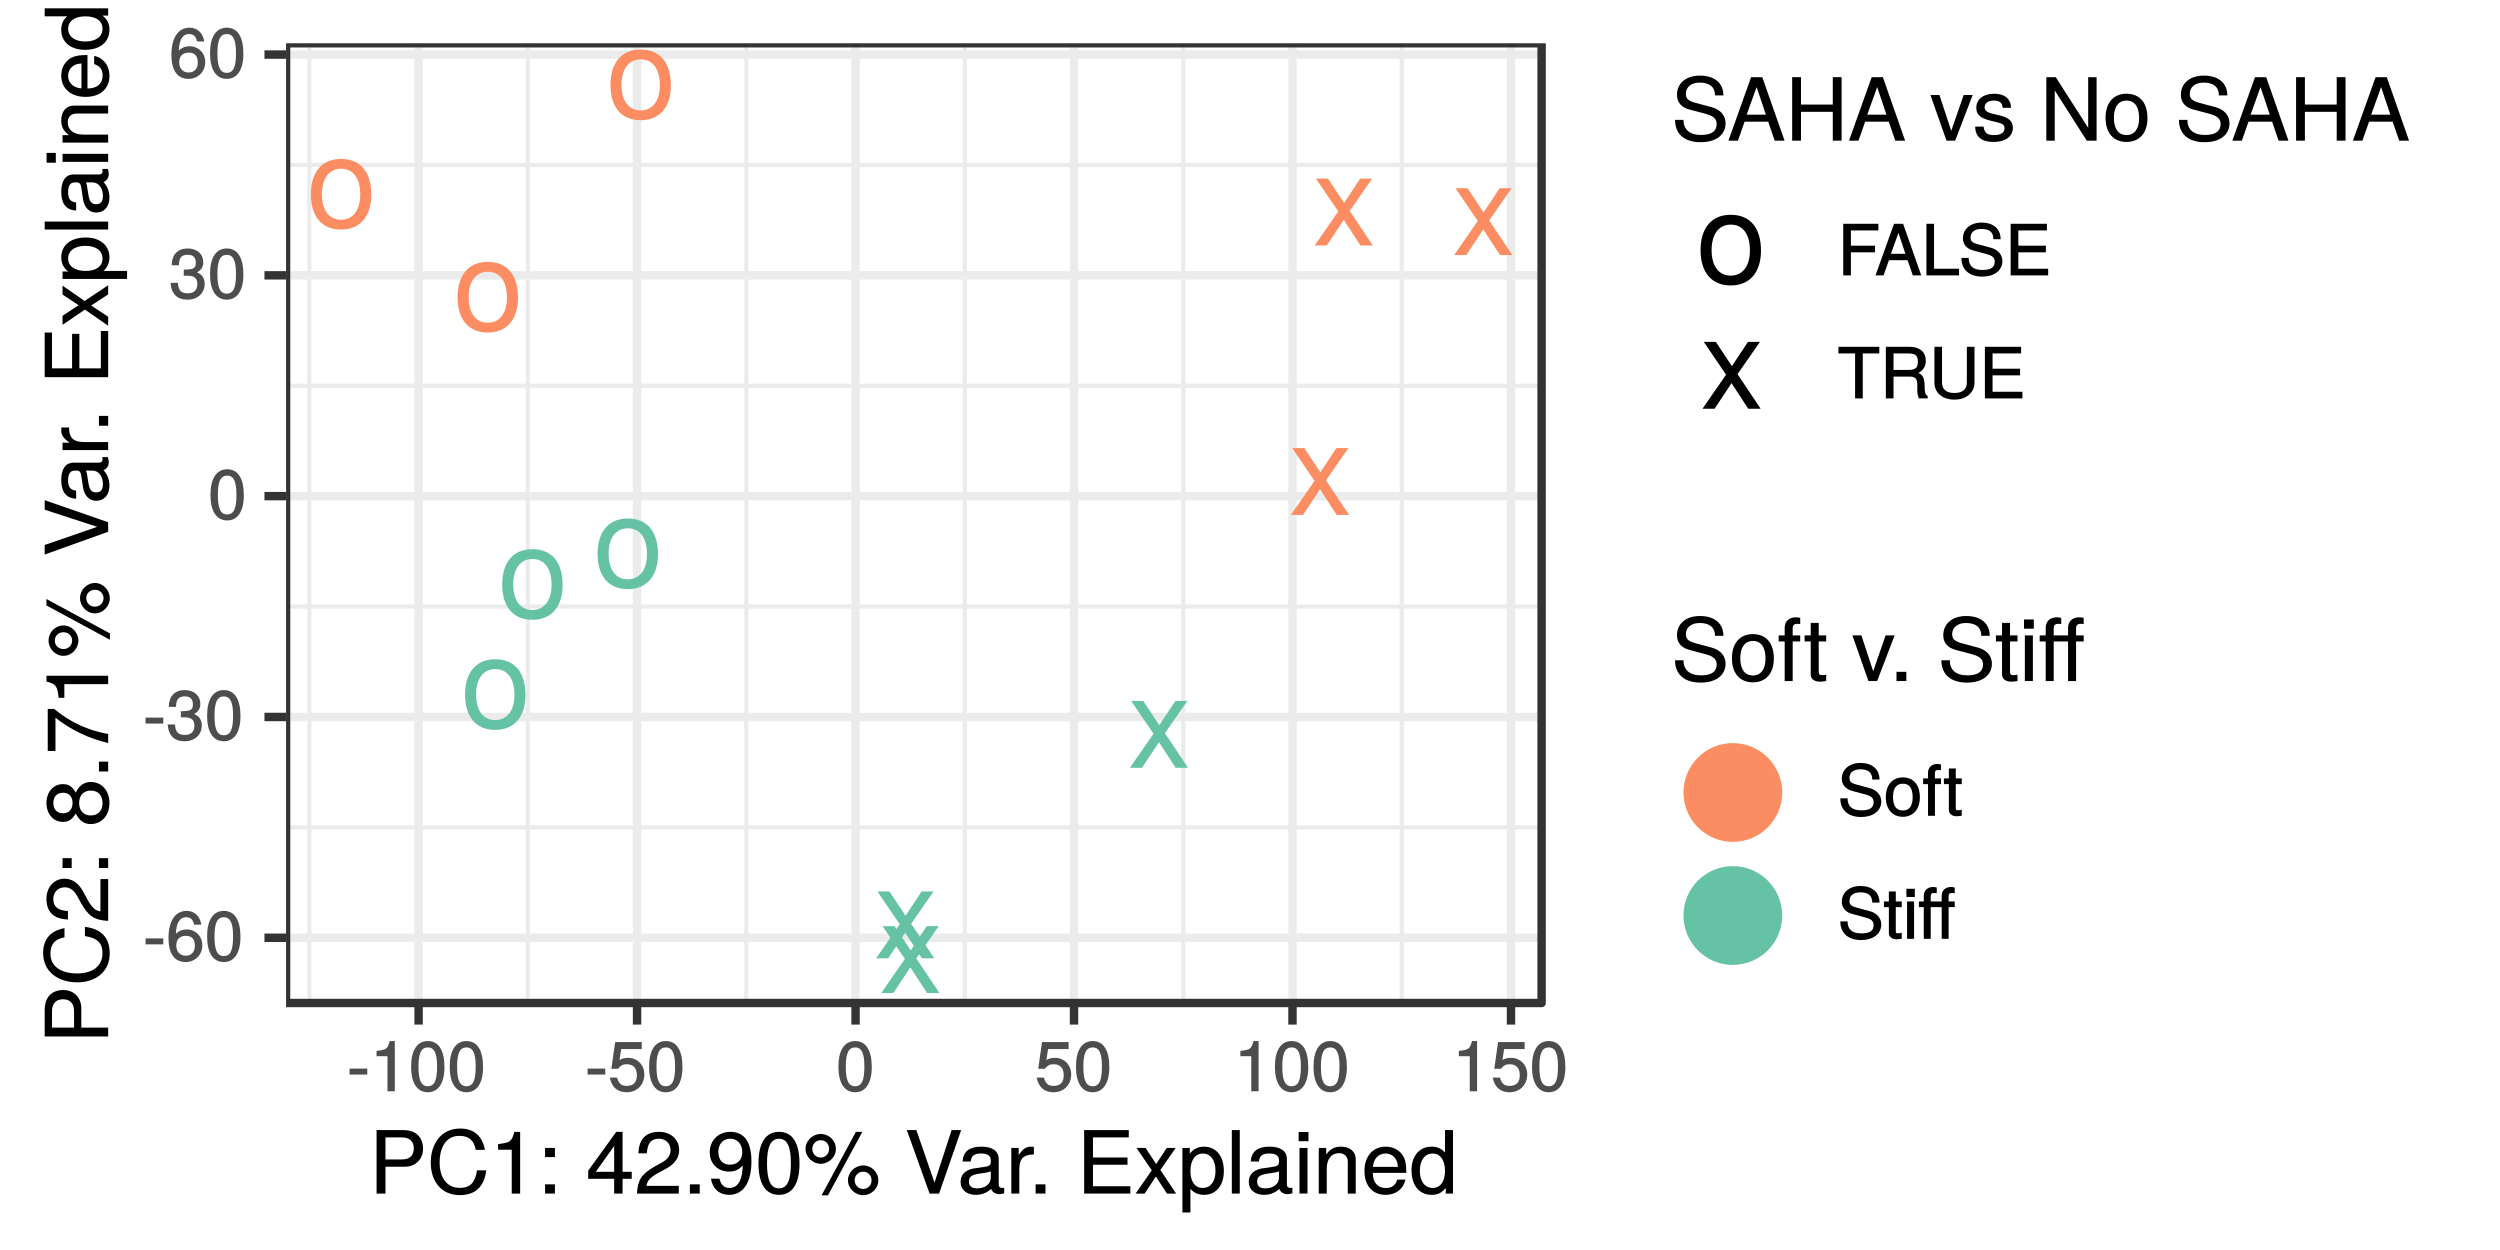 <?xml version="1.0" encoding="UTF-8"?>
<svg xmlns="http://www.w3.org/2000/svg" xmlns:xlink="http://www.w3.org/1999/xlink" width="576pt" height="288pt" viewBox="0 0 576 288" version="1.1">
<defs>
<g>
<symbol overflow="visible" id="glyph0-0">
<path style="stroke:none;" d=""/>
</symbol>
<symbol overflow="visible" id="glyph0-1">
<path style="stroke:none;" d="M 14.984 -7.578 C 14.984 -12.906 12.438 -15.844 8 -15.844 C 3.672 -15.844 1.062 -12.875 1.062 -7.703 C 1.062 -2.531 3.641 0.438 8.031 0.438 C 12.344 0.438 14.984 -2.531 14.984 -7.578 Z M 12.438 -7.609 C 12.438 -4 10.734 -1.828 8.031 -1.828 C 5.297 -1.828 3.609 -3.969 3.609 -7.703 C 3.609 -11.406 5.297 -13.578 8.031 -13.578 C 10.781 -13.578 12.438 -11.438 12.438 -7.609 Z M 12.438 -7.609 "/>
</symbol>
<symbol overflow="visible" id="glyph0-2">
<path style="stroke:none;" d="M 13.906 0 L 8.578 -7.969 L 13.75 -15.406 L 10.984 -15.406 L 7.281 -9.812 L 3.578 -15.406 L 0.797 -15.406 L 5.938 -7.844 L 0.5 0 L 3.297 0 L 7.203 -5.906 L 11.047 0 Z M 13.906 0 "/>
</symbol>
<symbol overflow="visible" id="glyph1-0">
<path style="stroke:none;" d=""/>
</symbol>
<symbol overflow="visible" id="glyph1-1">
<path style="stroke:none;" d="M 4.672 -3.953 L 4.672 -5.219 L 0.594 -5.219 L 0.594 -3.844 L 4.672 -3.844 Z M 4.672 -3.953 "/>
</symbol>
<symbol overflow="visible" id="glyph1-2">
<path style="stroke:none;" d="M 8.344 -3.625 C 8.344 -5.75 6.766 -7.281 4.734 -7.281 C 3.609 -7.281 2.625 -6.812 2.016 -5.984 L 2.25 -5.906 C 2.266 -8.672 3.047 -10.094 4.656 -10.094 C 5.641 -10.094 6.188 -9.578 6.438 -8.391 L 8.109 -8.391 C 7.828 -10.359 6.484 -11.562 4.75 -11.562 C 2.109 -11.562 0.547 -9.234 0.547 -5.281 C 0.547 -1.75 1.906 0.234 4.5 0.234 C 6.656 0.234 8.344 -1.406 8.344 -3.625 Z M 6.625 -3.516 C 6.625 -2.094 5.812 -1.234 4.516 -1.234 C 3.203 -1.234 2.344 -2.141 2.344 -3.594 C 2.344 -5.016 3.172 -5.812 4.562 -5.812 C 5.922 -5.812 6.625 -5.047 6.625 -3.516 Z M 6.625 -3.516 "/>
</symbol>
<symbol overflow="visible" id="glyph1-3">
<path style="stroke:none;" d="M 8.234 -5.562 C 8.234 -9.5 6.859 -11.562 4.406 -11.562 C 1.953 -11.562 0.547 -9.469 0.547 -5.656 C 0.547 -1.844 1.969 0.234 4.406 0.234 C 6.797 0.234 8.234 -1.844 8.234 -5.562 Z M 6.531 -5.703 C 6.531 -2.484 5.938 -1.156 4.375 -1.156 C 2.875 -1.156 2.25 -2.547 2.25 -5.641 C 2.25 -8.75 2.875 -10.094 4.406 -10.094 C 5.922 -10.094 6.531 -8.734 6.531 -5.703 Z M 6.531 -5.703 "/>
</symbol>
<symbol overflow="visible" id="glyph1-4">
<path style="stroke:none;" d="M 8.219 -3.406 C 8.219 -4.781 7.531 -5.703 6.172 -6.156 L 6.172 -5.938 C 7.234 -6.359 7.891 -7.203 7.891 -8.344 C 7.891 -10.281 6.469 -11.562 4.297 -11.562 C 2.016 -11.562 0.656 -10.203 0.609 -7.688 L 2.281 -7.688 C 2.312 -9.469 2.875 -10.109 4.312 -10.109 C 5.562 -10.109 6.172 -9.484 6.172 -8.281 C 6.172 -7.078 5.797 -6.688 3.391 -6.688 L 3.391 -5.281 L 4.297 -5.281 C 5.859 -5.281 6.516 -4.656 6.516 -3.391 C 6.516 -1.969 5.781 -1.234 4.297 -1.234 C 2.766 -1.234 2.141 -1.891 2.047 -3.641 L 0.359 -3.641 C 0.547 -1.016 1.938 0.234 4.25 0.234 C 6.594 0.234 8.219 -1.266 8.219 -3.406 Z M 8.219 -3.406 "/>
</symbol>
<symbol overflow="visible" id="glyph1-5">
<path style="stroke:none;" d="M 5.688 -0.109 L 5.688 -11.562 L 4.516 -11.562 C 3.984 -9.719 3.812 -9.578 1.484 -9.297 L 1.484 -8.078 L 4 -8.078 L 4 0 L 5.688 0 Z M 5.688 -0.109 "/>
</symbol>
<symbol overflow="visible" id="glyph1-6">
<path style="stroke:none;" d="M 8.344 -3.875 C 8.344 -6.109 6.719 -7.703 4.547 -7.703 C 3.75 -7.703 2.984 -7.453 2.625 -7.188 L 3.016 -9.719 L 7.75 -9.719 L 7.75 -11.328 L 1.625 -11.328 L 0.75 -5.172 L 2.266 -5.172 C 2.953 -5.984 3.406 -6.219 4.281 -6.219 C 5.812 -6.219 6.625 -5.359 6.625 -3.688 C 6.625 -2.047 5.828 -1.234 4.281 -1.234 C 3.062 -1.234 2.438 -1.75 2.062 -3.141 L 0.391 -3.141 C 0.875 -0.766 2.297 0.234 4.312 0.234 C 6.609 0.234 8.344 -1.469 8.344 -3.875 Z M 8.344 -3.875 "/>
</symbol>
<symbol overflow="visible" id="glyph1-7">
<path style="stroke:none;" d="M 9.391 -10.469 L 9.391 -11.891 L 1.297 -11.891 L 1.297 0 L 3.062 0 L 3.062 -5.312 L 8.625 -5.312 L 8.625 -6.844 L 3.062 -6.844 L 3.062 -10.359 L 9.391 -10.359 Z M 9.391 -10.469 "/>
</symbol>
<symbol overflow="visible" id="glyph1-8">
<path style="stroke:none;" d="M 10.578 -0.109 L 6.438 -11.891 L 4.344 -11.891 L 0.078 0 L 1.938 0 L 3.172 -3.5 L 7.469 -3.5 L 8.672 0 L 10.625 0 Z M 7.172 -4.969 L 3.625 -4.969 L 5.5 -10.172 L 5.234 -10.172 L 6.969 -4.969 Z M 7.172 -4.969 "/>
</symbol>
<symbol overflow="visible" id="glyph1-9">
<path style="stroke:none;" d="M 8.656 -0.109 L 8.656 -1.531 L 2.891 -1.531 L 2.891 -11.891 L 1.141 -11.891 L 1.141 0 L 8.656 0 Z M 8.656 -0.109 "/>
</symbol>
<symbol overflow="visible" id="glyph1-10">
<path style="stroke:none;" d="M 10.062 -3.312 C 10.062 -4.75 9.047 -5.922 7.453 -6.359 L 4.531 -7.141 C 3.125 -7.5 2.734 -7.859 2.734 -8.75 C 2.734 -9.938 3.641 -10.703 5.219 -10.703 C 7.078 -10.703 7.984 -9.969 7.984 -8.344 L 9.656 -8.344 C 9.656 -10.734 7.953 -12.172 5.266 -12.172 C 2.703 -12.172 0.969 -10.656 0.969 -8.547 C 0.969 -7.125 1.875 -6.109 3.406 -5.719 L 6.297 -4.938 C 7.781 -4.562 8.297 -4.078 8.297 -3.172 C 8.297 -1.891 7.484 -1.25 5.469 -1.25 C 3.266 -1.25 2.297 -2.234 2.297 -4.016 L 0.625 -4.016 C 0.625 -1.156 2.625 0.281 5.375 0.281 C 8.344 0.281 10.062 -1.234 10.062 -3.312 Z M 10.062 -3.312 "/>
</symbol>
<symbol overflow="visible" id="glyph1-11">
<path style="stroke:none;" d="M 9.938 -0.109 L 9.938 -1.531 L 3.062 -1.531 L 3.062 -5.312 L 9.406 -5.312 L 9.406 -6.844 L 3.062 -6.844 L 3.062 -10.359 L 9.641 -10.359 L 9.641 -11.891 L 1.297 -11.891 L 1.297 0 L 9.938 0 Z M 9.938 -0.109 "/>
</symbol>
<symbol overflow="visible" id="glyph1-12">
<path style="stroke:none;" d="M 9.609 -10.469 L 9.609 -11.891 L 0.188 -11.891 L 0.188 -10.359 L 4.031 -10.359 L 4.031 0 L 5.797 0 L 5.797 -10.359 L 9.609 -10.359 Z M 9.609 -10.469 "/>
</symbol>
<symbol overflow="visible" id="glyph1-13">
<path style="stroke:none;" d="M 10.984 -0.109 L 10.984 -0.531 C 10.406 -0.938 10.297 -1.281 10.281 -2.828 C 10.25 -4.75 9.844 -5.438 8.828 -5.875 C 9.891 -6.406 10.547 -7.328 10.547 -8.656 C 10.547 -10.672 9.156 -11.891 6.859 -11.891 L 1.344 -11.891 L 1.344 0 L 3.109 0 L 3.109 -5.031 L 6.812 -5.031 C 8.125 -5.031 8.609 -4.5 8.594 -3.062 L 8.578 -2.016 C 8.562 -1.297 8.703 -0.594 8.953 0 L 10.984 0 Z M 8.719 -8.453 C 8.719 -7.078 8.156 -6.562 6.578 -6.562 L 3.109 -6.562 L 3.109 -10.359 L 6.578 -10.359 C 8.234 -10.359 8.719 -9.766 8.719 -8.453 Z M 8.719 -8.453 "/>
</symbol>
<symbol overflow="visible" id="glyph1-14">
<path style="stroke:none;" d="M 10.453 -3.656 L 10.453 -11.891 L 8.688 -11.891 L 8.688 -3.656 C 8.688 -2.094 7.703 -1.25 5.828 -1.25 C 4.078 -1.25 2.969 -1.969 2.969 -3.656 L 2.969 -11.891 L 1.219 -11.891 L 1.219 -3.656 C 1.219 -1.297 3.062 0.281 5.828 0.281 C 8.562 0.281 10.453 -1.328 10.453 -3.656 Z M 10.453 -3.656 "/>
</symbol>
<symbol overflow="visible" id="glyph1-15">
<path style="stroke:none;" d="M 8.281 -4.234 C 8.281 -7.141 6.766 -8.844 4.359 -8.844 C 2 -8.844 0.438 -7.125 0.438 -4.297 C 0.438 -1.484 1.984 0.234 4.375 0.234 C 6.719 0.234 8.281 -1.484 8.281 -4.234 Z M 6.625 -4.25 C 6.625 -2.281 5.844 -1.219 4.375 -1.219 C 2.875 -1.219 2.094 -2.266 2.094 -4.297 C 2.094 -6.312 2.875 -7.391 4.375 -7.391 C 5.875 -7.391 6.625 -6.344 6.625 -4.25 Z M 6.625 -4.25 "/>
</symbol>
<symbol overflow="visible" id="glyph1-16">
<path style="stroke:none;" d="M 4.25 -7.406 L 4.25 -8.609 L 2.859 -8.609 L 2.859 -9.812 C 2.859 -10.375 3.062 -10.547 3.656 -10.547 C 3.781 -10.547 3.828 -10.547 4.25 -10.516 L 4.25 -11.828 C 3.828 -11.922 3.641 -11.938 3.375 -11.938 C 2.141 -11.938 1.266 -11.125 1.266 -9.922 L 1.266 -8.609 L 0.141 -8.609 L 0.141 -7.297 L 1.266 -7.297 L 1.266 0 L 2.859 0 L 2.859 -7.297 L 4.25 -7.297 Z M 4.25 -7.406 "/>
</symbol>
<symbol overflow="visible" id="glyph1-17">
<path style="stroke:none;" d="M 4.188 -0.109 L 4.188 -1.391 C 3.891 -1.297 3.688 -1.281 3.422 -1.281 C 2.844 -1.281 2.812 -1.328 2.812 -1.922 L 2.812 -7.297 L 4.188 -7.297 L 4.188 -8.609 L 2.812 -8.609 L 2.812 -10.906 L 1.219 -10.906 L 1.219 -8.609 L 0.078 -8.609 L 0.078 -7.297 L 1.219 -7.297 L 1.219 -1.328 C 1.219 -0.484 1.938 0.109 2.969 0.109 C 3.297 0.109 3.609 0.078 4.188 -0.016 Z M 4.188 -0.109 "/>
</symbol>
<symbol overflow="visible" id="glyph1-18">
<path style="stroke:none;" d="M 2.578 -0.109 L 2.578 -8.609 L 0.969 -8.609 L 0.969 0 L 2.578 0 Z M 2.75 -9.766 L 2.75 -11.531 L 0.812 -11.531 L 0.812 -9.641 L 2.75 -9.641 Z M 2.75 -9.766 "/>
</symbol>
<symbol overflow="visible" id="glyph1-19">
<path style="stroke:none;" d="M 8.391 -7.406 L 8.391 -8.609 L 6.984 -8.609 L 6.984 -9.812 C 6.984 -10.375 7.188 -10.547 7.797 -10.547 C 7.906 -10.547 7.953 -10.547 8.391 -10.516 L 8.391 -11.828 C 7.953 -11.922 7.781 -11.938 7.5 -11.938 C 6.266 -11.938 5.391 -11.125 5.391 -9.922 L 5.391 -8.609 L 2.859 -8.609 L 2.859 -9.812 C 2.859 -10.375 3.062 -10.547 3.656 -10.547 C 3.781 -10.547 3.828 -10.547 4.25 -10.516 L 4.25 -11.828 C 3.828 -11.922 3.641 -11.938 3.375 -11.938 C 2.141 -11.938 1.266 -11.125 1.266 -9.922 L 1.266 -8.609 L 0.141 -8.609 L 0.141 -7.297 L 1.266 -7.297 L 1.266 0 L 2.859 0 L 2.859 -7.297 L 5.391 -7.297 L 5.391 0 L 6.984 0 L 6.984 -7.297 L 8.391 -7.297 Z M 8.391 -7.406 "/>
</symbol>
<symbol overflow="visible" id="glyph2-0">
<path style="stroke:none;" d=""/>
</symbol>
<symbol overflow="visible" id="glyph2-1">
<path style="stroke:none;" d="M 12.422 -10.312 C 12.422 -13.062 10.719 -14.625 7.844 -14.625 L 1.719 -14.625 L 1.719 0 L 3.766 0 L 3.766 -6.188 L 8.266 -6.188 C 10.656 -6.188 12.422 -7.906 12.422 -10.312 Z M 10.297 -10.406 C 10.297 -8.797 9.344 -7.859 7.562 -7.859 L 3.766 -7.859 L 3.766 -12.938 L 7.562 -12.938 C 9.344 -12.938 10.297 -12 10.297 -10.406 Z M 10.297 -10.406 "/>
</symbol>
<symbol overflow="visible" id="glyph2-2">
<path style="stroke:none;" d="M 13.547 -5.359 L 11.516 -5.359 C 11.078 -2.578 10.016 -1.312 7.562 -1.312 C 4.656 -1.312 2.906 -3.516 2.906 -7.156 C 2.906 -10.906 4.578 -13.297 7.406 -13.297 C 9.688 -13.297 10.781 -12.297 11.234 -10.062 L 13.344 -10.062 C 12.734 -13.281 10.812 -14.984 7.625 -14.984 C 3.203 -14.984 0.859 -11.406 0.859 -7.141 C 0.859 -2.875 3.266 0.359 7.547 0.359 C 11.094 0.359 13.188 -1.547 13.641 -5.359 Z M 13.547 -5.359 "/>
</symbol>
<symbol overflow="visible" id="glyph2-3">
<path style="stroke:none;" d="M 7.016 -0.016 L 7.016 -14.219 L 5.688 -14.219 C 5.062 -12.016 4.766 -11.734 1.938 -11.406 L 1.938 -10.094 L 5.078 -10.094 L 5.078 0 L 7.016 0 Z M 7.016 -0.016 "/>
</symbol>
<symbol overflow="visible" id="glyph2-4">
<path style="stroke:none;" d="M 3.906 -0.016 L 3.906 -2.125 L 1.641 -2.125 L 1.641 0 L 3.906 0 Z M 3.906 -8.422 L 3.906 -10.516 L 1.641 -10.516 L 1.641 -8.406 L 3.906 -8.406 Z M 3.906 -8.422 "/>
</symbol>
<symbol overflow="visible" id="glyph2-5">
<path style="stroke:none;" d=""/>
</symbol>
<symbol overflow="visible" id="glyph2-6">
<path style="stroke:none;" d="M 10.484 -3.422 L 10.484 -5.016 L 8.375 -5.016 L 8.375 -14.219 L 6.922 -14.219 L 0.453 -5.266 L 0.453 -3.406 L 6.438 -3.406 L 6.438 0 L 8.375 0 L 8.375 -3.406 L 10.484 -3.406 Z M 6.547 -5.016 L 2.203 -5.016 L 6.594 -11.188 L 6.438 -11.203 L 6.438 -5.016 Z M 6.547 -5.016 "/>
</symbol>
<symbol overflow="visible" id="glyph2-7">
<path style="stroke:none;" d="M 10.297 -10.047 C 10.297 -12.438 8.359 -14.219 5.688 -14.219 C 2.781 -14.219 1 -12.719 0.906 -9.266 L 2.844 -9.266 C 2.984 -11.656 3.875 -12.641 5.625 -12.641 C 7.219 -12.641 8.312 -11.516 8.312 -10 C 8.312 -8.875 7.688 -7.938 6.422 -7.219 L 4.578 -6.188 C 1.625 -4.5 0.734 -3.141 0.578 0 L 10.203 0 L 10.203 -1.781 L 2.766 -1.781 C 2.922 -2.922 3.547 -3.641 5.281 -4.656 L 7.281 -5.734 C 9.266 -6.797 10.297 -8.297 10.297 -10.047 Z M 10.297 -10.047 "/>
</symbol>
<symbol overflow="visible" id="glyph2-8">
<path style="stroke:none;" d="M 3.906 -0.016 L 3.906 -2.125 L 1.641 -2.125 L 1.641 0 L 3.906 0 Z M 3.906 -0.016 "/>
</symbol>
<symbol overflow="visible" id="glyph2-9">
<path style="stroke:none;" d="M 10.266 -7.438 C 10.266 -11.875 8.641 -14.219 5.406 -14.219 C 2.703 -14.219 0.656 -12.281 0.656 -9.5 C 0.656 -6.859 2.562 -5.062 5.125 -5.062 C 6.453 -5.062 7.5 -5.547 8.422 -6.641 L 8.266 -6.656 C 8.234 -3.203 7.219 -1.297 5.203 -1.297 C 3.953 -1.297 3.188 -2.062 2.906 -3.438 L 0.938 -3.438 C 1.297 -1.094 2.922 0.297 5.078 0.297 C 8.406 0.297 10.266 -2.547 10.266 -7.438 Z M 8.156 -9.547 C 8.156 -7.797 7.047 -6.656 5.312 -6.656 C 3.625 -6.656 2.641 -7.734 2.641 -9.641 C 2.641 -11.438 3.766 -12.641 5.375 -12.641 C 7.016 -12.641 8.156 -11.375 8.156 -9.547 Z M 8.156 -9.547 "/>
</symbol>
<symbol overflow="visible" id="glyph2-10">
<path style="stroke:none;" d="M 10.219 -6.844 C 10.219 -11.766 8.578 -14.219 5.5 -14.219 C 2.438 -14.219 0.766 -11.719 0.766 -6.953 C 0.766 -2.188 2.453 0.297 5.5 0.297 C 8.5 0.297 10.219 -2.188 10.219 -6.844 Z M 8.234 -7 C 8.234 -2.984 7.422 -1.203 5.453 -1.203 C 3.594 -1.203 2.734 -3.062 2.734 -6.938 C 2.734 -10.812 3.594 -12.625 5.5 -12.625 C 7.406 -12.625 8.234 -10.797 8.234 -7 Z M 8.234 -7 "/>
</symbol>
<symbol overflow="visible" id="glyph2-11">
<path style="stroke:none;" d="M 7.484 -10.266 C 7.484 -12.203 5.906 -13.734 3.984 -13.734 C 2.125 -13.734 0.484 -12.188 0.484 -10.297 C 0.484 -8.422 2.125 -6.859 4 -6.859 C 5.859 -6.859 7.484 -8.422 7.484 -10.266 Z M 5.922 -10.281 C 5.922 -9.188 5.094 -8.297 4 -8.297 C 2.875 -8.297 2.047 -9.203 2.047 -10.297 C 2.047 -11.422 2.875 -12.297 3.984 -12.297 C 5.125 -12.297 5.922 -11.422 5.922 -10.281 Z M 13.5 -14.219 L 12.094 -14.219 L 4.188 0.406 L 5.656 0.406 L 13.578 -14.219 Z M 17.266 -3.016 C 17.266 -4.938 15.688 -6.484 13.766 -6.484 C 11.906 -6.484 10.266 -4.922 10.266 -3.062 C 10.266 -1.188 11.906 0.375 13.781 0.375 C 15.625 0.375 17.266 -1.188 17.266 -3.016 Z M 15.703 -3.016 C 15.703 -1.938 14.875 -1.062 13.781 -1.062 C 12.656 -1.062 11.812 -1.938 11.812 -3.062 C 11.812 -4.156 12.656 -5.047 13.766 -5.047 C 14.906 -5.047 15.703 -4.156 15.703 -3.016 Z M 15.703 -3.016 "/>
</symbol>
<symbol overflow="visible" id="glyph2-12">
<path style="stroke:none;" d="M 12.906 -14.625 L 10.812 -14.625 L 6.781 -2.266 L 6.953 -2.266 L 2.688 -14.625 L 0.484 -14.625 L 5.734 0 L 7.922 0 L 13 -14.625 Z M 12.906 -14.625 "/>
</symbol>
<symbol overflow="visible" id="glyph2-13">
<path style="stroke:none;" d="M 10.781 -0.062 L 10.781 -1.359 C 10.516 -1.297 10.438 -1.297 10.344 -1.297 C 9.766 -1.297 9.516 -1.578 9.516 -2.094 L 9.516 -7.938 C 9.516 -9.797 8.078 -10.812 5.5 -10.812 C 2.953 -10.812 1.297 -9.812 1.203 -7.375 L 3.062 -7.375 C 3.203 -8.688 3.875 -9.234 5.438 -9.234 C 6.938 -9.234 7.688 -8.703 7.688 -7.703 L 7.688 -7.266 C 7.688 -6.562 7.359 -6.281 6.047 -6.125 C 3.688 -5.812 3.312 -5.734 2.688 -5.484 C 1.453 -4.984 0.734 -4.016 0.734 -2.734 C 0.734 -0.844 2.156 0.297 4.281 0.297 C 5.625 0.297 6.984 -0.266 7.766 -1.094 C 7.922 -0.453 8.734 0.141 9.562 0.141 C 9.906 0.141 10.156 0.094 10.781 -0.062 Z M 7.688 -3.641 C 7.688 -2.141 6.266 -1.203 4.641 -1.203 C 3.344 -1.203 2.656 -1.641 2.656 -2.781 C 2.656 -3.875 3.312 -4.344 5.094 -4.594 C 6.859 -4.844 7.219 -4.922 7.688 -5.125 Z M 7.688 -3.641 "/>
</symbol>
<symbol overflow="visible" id="glyph2-14">
<path style="stroke:none;" d="M 6.5 -9.047 L 6.5 -10.766 C 6.141 -10.797 6 -10.812 5.781 -10.812 C 4.703 -10.812 3.797 -10.188 2.844 -8.625 L 3 -8.594 L 3 -10.516 L 1.297 -10.516 L 1.297 0 L 3.141 0 L 3.141 -5.453 C 3.141 -7.812 3.844 -8.984 6.5 -9.016 Z M 6.5 -9.047 "/>
</symbol>
<symbol overflow="visible" id="glyph2-15">
<path style="stroke:none;" d="M 12.344 -0.016 L 12.344 -1.688 L 3.734 -1.688 L 3.734 -6.641 L 11.688 -6.641 L 11.688 -8.312 L 3.734 -8.312 L 3.734 -12.938 L 11.984 -12.938 L 11.984 -14.625 L 1.703 -14.625 L 1.703 0 L 12.344 0 Z M 12.344 -0.016 "/>
</symbol>
<symbol overflow="visible" id="glyph2-16">
<path style="stroke:none;" d="M 9.516 -0.047 L 5.922 -5.438 L 9.453 -10.516 L 7.406 -10.516 L 4.953 -6.812 L 2.5 -10.516 L 0.422 -10.516 L 3.938 -5.359 L 0.219 0 L 2.297 0 L 4.875 -3.922 L 7.438 0 L 9.547 0 Z M 9.516 -0.047 "/>
</symbol>
<symbol overflow="visible" id="glyph2-17">
<path style="stroke:none;" d="M 10.547 -5.156 C 10.547 -8.688 8.734 -10.812 5.953 -10.812 C 4.547 -10.812 3.312 -10.188 2.547 -8.938 L 2.703 -8.922 L 2.703 -10.516 L 1 -10.516 L 1 4.359 L 2.844 4.359 L 2.844 -1.281 L 2.688 -1.266 C 3.562 -0.188 4.625 0.297 5.984 0.297 C 8.688 0.297 10.547 -1.812 10.547 -5.156 Z M 8.625 -5.203 C 8.625 -2.812 7.5 -1.297 5.688 -1.297 C 3.922 -1.297 2.844 -2.719 2.844 -5.188 C 2.844 -7.641 3.922 -9.219 5.688 -9.219 C 7.516 -9.219 8.625 -7.703 8.625 -5.203 Z M 8.625 -5.203 "/>
</symbol>
<symbol overflow="visible" id="glyph2-18">
<path style="stroke:none;" d="M 3.094 -0.016 L 3.094 -14.625 L 1.266 -14.625 L 1.266 0 L 3.094 0 Z M 3.094 -0.016 "/>
</symbol>
<symbol overflow="visible" id="glyph2-19">
<path style="stroke:none;" d="M 3.141 -0.016 L 3.141 -10.516 L 1.297 -10.516 L 1.297 0 L 3.141 0 Z M 3.359 -12.078 L 3.359 -14.188 L 1.094 -14.188 L 1.094 -12.062 L 3.359 -12.062 Z M 3.359 -12.078 "/>
</symbol>
<symbol overflow="visible" id="glyph2-20">
<path style="stroke:none;" d="M 9.812 -0.016 L 9.812 -7.938 C 9.812 -9.688 8.438 -10.812 6.422 -10.812 C 4.859 -10.812 3.781 -10.219 2.859 -8.766 L 3.016 -8.734 L 3.016 -10.516 L 1.297 -10.516 L 1.297 0 L 3.141 0 L 3.141 -5.797 C 3.141 -7.938 4.219 -9.312 5.922 -9.312 C 7.234 -9.312 7.984 -8.547 7.984 -7.281 L 7.984 0 L 9.812 0 Z M 9.812 -0.016 "/>
</symbol>
<symbol overflow="visible" id="glyph2-21">
<path style="stroke:none;" d="M 10.344 -4.781 C 10.344 -6.297 10.219 -7.266 9.922 -8.047 C 9.234 -9.766 7.562 -10.812 5.594 -10.812 C 2.688 -10.812 0.703 -8.641 0.703 -5.203 C 0.703 -1.766 2.625 0.297 5.562 0.297 C 7.953 0.297 9.703 -1.078 10.141 -3.219 L 8.266 -3.219 C 7.797 -1.812 6.953 -1.281 5.625 -1.281 C 3.875 -1.281 2.656 -2.375 2.625 -4.766 L 10.344 -4.766 Z M 8.547 -6.234 C 8.547 -6.234 8.406 -6.203 8.375 -6.156 L 2.656 -6.156 C 2.797 -8 3.906 -9.234 5.578 -9.234 C 7.219 -9.234 8.375 -7.906 8.375 -6.266 Z M 8.547 -6.234 "/>
</symbol>
<symbol overflow="visible" id="glyph2-22">
<path style="stroke:none;" d="M 9.984 -0.016 L 9.984 -14.625 L 8.141 -14.625 L 8.141 -9.188 L 8.297 -9.203 C 7.594 -10.266 6.422 -10.812 5.016 -10.812 C 2.297 -10.812 0.422 -8.703 0.422 -5.359 C 0.422 -1.812 2.266 0.297 5.078 0.297 C 6.516 0.297 7.578 -0.234 8.484 -1.547 L 8.312 -1.562 L 8.312 0 L 9.984 0 Z M 8.141 -5.219 C 8.141 -2.797 7.078 -1.297 5.312 -1.297 C 3.484 -1.297 2.344 -2.812 2.344 -5.266 C 2.344 -7.703 3.484 -9.219 5.297 -9.219 C 7.094 -9.219 8.141 -7.641 8.141 -5.219 Z M 8.141 -5.219 "/>
</symbol>
<symbol overflow="visible" id="glyph2-23">
<path style="stroke:none;" d="M 12.5 -4.016 C 12.5 -5.812 11.297 -7.156 9.312 -7.703 L 5.656 -8.688 C 3.906 -9.141 3.344 -9.703 3.344 -10.812 C 3.344 -12.297 4.562 -13.375 6.516 -13.375 C 8.844 -13.375 10.062 -12.344 10.062 -10.422 L 12 -10.422 C 12 -13.297 9.938 -14.984 6.578 -14.984 C 3.375 -14.984 1.297 -13.203 1.297 -10.562 C 1.297 -8.781 2.344 -7.641 4.266 -7.141 L 7.875 -6.188 C 9.719 -5.703 10.453 -4.984 10.453 -3.844 C 10.453 -2.234 9.359 -1.312 6.844 -1.312 C 4.078 -1.312 2.797 -2.688 2.797 -4.781 L 0.859 -4.781 C 0.859 -1.312 3.281 0.359 6.719 0.359 C 10.422 0.359 12.5 -1.422 12.5 -4.016 Z M 12.5 -4.016 "/>
</symbol>
<symbol overflow="visible" id="glyph2-24">
<path style="stroke:none;" d="M 13.141 -0.016 L 8.016 -14.625 L 5.438 -14.625 L 0.219 0 L 2.406 0 L 3.938 -4.375 L 9.375 -4.375 L 10.875 0 L 13.156 0 Z M 8.953 -5.984 L 4.422 -5.984 L 6.797 -12.594 L 6.625 -12.594 L 8.844 -5.984 Z M 8.953 -5.984 "/>
</symbol>
<symbol overflow="visible" id="glyph2-25">
<path style="stroke:none;" d="M 12.953 -0.016 L 12.953 -14.625 L 10.922 -14.625 L 10.922 -8.312 L 3.594 -8.312 L 3.594 -14.625 L 1.562 -14.625 L 1.562 0 L 3.594 0 L 3.594 -6.641 L 10.922 -6.641 L 10.922 0 L 12.953 0 Z M 12.953 -0.016 "/>
</symbol>
<symbol overflow="visible" id="glyph2-26">
<path style="stroke:none;" d="M 9.719 -10.516 L 7.734 -10.516 L 4.781 -2 L 4.953 -2 L 2.156 -10.516 L 0.078 -10.516 L 3.781 0 L 5.781 0 L 9.812 -10.516 Z M 9.719 -10.516 "/>
</symbol>
<symbol overflow="visible" id="glyph2-27">
<path style="stroke:none;" d="M 9.266 -2.953 C 9.266 -4.516 8.297 -5.312 6.219 -5.812 L 4.625 -6.203 C 3.266 -6.516 2.766 -6.938 2.766 -7.688 C 2.766 -8.641 3.547 -9.234 4.906 -9.234 C 6.234 -9.234 6.859 -8.688 6.906 -7.562 L 8.844 -7.562 C 8.812 -9.641 7.375 -10.812 4.953 -10.812 C 2.516 -10.812 0.844 -9.547 0.844 -7.594 C 0.844 -5.953 1.781 -5.156 4.266 -4.562 L 5.812 -4.188 C 6.984 -3.906 7.344 -3.578 7.344 -2.812 C 7.344 -1.844 6.453 -1.281 5 -1.281 C 3.5 -1.281 2.734 -1.625 2.516 -3.234 L 0.578 -3.234 C 0.656 -0.797 2.125 0.297 4.859 0.297 C 7.5 0.297 9.266 -0.938 9.266 -2.953 Z M 9.266 -2.953 "/>
</symbol>
<symbol overflow="visible" id="glyph2-28">
<path style="stroke:none;" d="M 13 -0.016 L 13 -14.625 L 11.062 -14.625 L 11.062 -2.688 L 11.219 -2.703 L 3.594 -14.625 L 1.422 -14.625 L 1.422 0 L 3.359 0 L 3.359 -11.844 L 3.203 -11.812 L 10.734 0 L 13 0 Z M 13 -0.016 "/>
</symbol>
<symbol overflow="visible" id="glyph2-29">
<path style="stroke:none;" d="M 10.281 -5.188 C 10.281 -8.797 8.453 -10.812 5.438 -10.812 C 2.5 -10.812 0.625 -8.781 0.625 -5.266 C 0.625 -1.734 2.484 0.297 5.453 0.297 C 8.406 0.297 10.281 -1.734 10.281 -5.188 Z M 8.359 -5.203 C 8.359 -2.734 7.297 -1.281 5.453 -1.281 C 3.594 -1.281 2.547 -2.719 2.547 -5.266 C 2.547 -7.781 3.594 -9.234 5.453 -9.234 C 7.344 -9.234 8.359 -7.797 8.359 -5.203 Z M 8.359 -5.203 "/>
</symbol>
<symbol overflow="visible" id="glyph2-30">
<path style="stroke:none;" d="M 5.234 -9.141 L 5.234 -10.516 L 3.5 -10.516 L 3.5 -12.141 C 3.5 -12.844 3.812 -13.188 4.578 -13.188 C 4.719 -13.188 4.781 -13.188 5.234 -13.141 L 5.234 -14.562 C 4.781 -14.656 4.562 -14.688 4.219 -14.688 C 2.688 -14.688 1.656 -13.781 1.656 -12.281 L 1.656 -10.516 L 0.266 -10.516 L 0.266 -9.125 L 1.656 -9.125 L 1.656 0 L 3.5 0 L 3.5 -9.125 L 5.234 -9.125 Z M 5.234 -9.141 "/>
</symbol>
<symbol overflow="visible" id="glyph2-31">
<path style="stroke:none;" d="M 5.156 -0.016 L 5.156 -1.484 C 4.859 -1.375 4.594 -1.359 4.281 -1.359 C 3.562 -1.359 3.438 -1.547 3.438 -2.281 L 3.438 -9.125 L 5.156 -9.125 L 5.156 -10.516 L 3.438 -10.516 L 3.438 -13.406 L 1.594 -13.406 L 1.594 -10.516 L 0.188 -10.516 L 0.188 -9.125 L 1.594 -9.125 L 1.594 -1.547 C 1.594 -0.484 2.422 0.141 3.719 0.141 C 4.125 0.141 4.516 0.094 5.156 0 Z M 5.156 -0.016 "/>
</symbol>
<symbol overflow="visible" id="glyph2-32">
<path style="stroke:none;" d="M 10.406 -9.141 L 10.406 -10.516 L 8.656 -10.516 L 8.656 -12.141 C 8.656 -12.844 8.984 -13.188 9.734 -13.188 C 9.875 -13.188 9.938 -13.188 10.406 -13.141 L 10.406 -14.562 C 9.938 -14.656 9.719 -14.688 9.375 -14.688 C 7.844 -14.688 6.812 -13.781 6.812 -12.281 L 6.812 -10.516 L 3.5 -10.516 L 3.5 -12.141 C 3.5 -12.844 3.812 -13.188 4.578 -13.188 C 4.719 -13.188 4.781 -13.188 5.234 -13.141 L 5.234 -14.562 C 4.781 -14.656 4.562 -14.688 4.219 -14.688 C 2.688 -14.688 1.656 -13.781 1.656 -12.281 L 1.656 -10.516 L 0.266 -10.516 L 0.266 -9.125 L 1.656 -9.125 L 1.656 0 L 3.5 0 L 3.5 -9.125 L 6.812 -9.125 L 6.812 0 L 8.656 0 L 8.656 -9.125 L 10.406 -9.125 Z M 10.406 -9.141 "/>
</symbol>
<symbol overflow="visible" id="glyph3-0">
<path style="stroke:none;" d=""/>
</symbol>
<symbol overflow="visible" id="glyph3-1">
<path style="stroke:none;" d="M -10.312 -12.422 C -13.062 -12.422 -14.625 -10.719 -14.625 -7.844 L -14.625 -1.719 L 0 -1.719 L 0 -3.766 L -6.188 -3.766 L -6.188 -8.266 C -6.188 -10.656 -7.906 -12.422 -10.312 -12.422 Z M -10.406 -10.297 C -8.797 -10.297 -7.859 -9.344 -7.859 -7.562 L -7.859 -3.766 L -12.938 -3.766 L -12.938 -7.562 C -12.938 -9.344 -12 -10.297 -10.406 -10.297 Z M -10.406 -10.297 "/>
</symbol>
<symbol overflow="visible" id="glyph3-2">
<path style="stroke:none;" d="M -5.359 -13.547 L -5.359 -11.516 C -2.578 -11.078 -1.312 -10.016 -1.312 -7.562 C -1.312 -4.656 -3.516 -2.906 -7.156 -2.906 C -10.906 -2.906 -13.297 -4.578 -13.297 -7.406 C -13.297 -9.688 -12.297 -10.781 -10.062 -11.234 L -10.062 -13.344 C -13.281 -12.734 -14.984 -10.812 -14.984 -7.625 C -14.984 -3.203 -11.406 -0.859 -7.141 -0.859 C -2.875 -0.859 0.359 -3.266 0.359 -7.547 C 0.359 -11.094 -1.547 -13.188 -5.359 -13.641 Z M -5.359 -13.547 "/>
</symbol>
<symbol overflow="visible" id="glyph3-3">
<path style="stroke:none;" d="M -10.047 -10.297 C -12.438 -10.297 -14.219 -8.359 -14.219 -5.688 C -14.219 -2.781 -12.719 -1 -9.266 -0.906 L -9.266 -2.844 C -11.656 -2.984 -12.641 -3.875 -12.641 -5.625 C -12.641 -7.219 -11.516 -8.312 -10 -8.312 C -8.875 -8.312 -7.938 -7.688 -7.219 -6.422 L -6.188 -4.578 C -4.5 -1.625 -3.141 -0.734 0 -0.578 L 0 -10.203 L -1.781 -10.203 L -1.781 -2.766 C -2.922 -2.922 -3.641 -3.547 -4.656 -5.281 L -5.734 -7.281 C -6.797 -9.266 -8.297 -10.297 -10.047 -10.297 Z M -10.047 -10.297 "/>
</symbol>
<symbol overflow="visible" id="glyph3-4">
<path style="stroke:none;" d="M -0.016 -3.906 L -2.125 -3.906 L -2.125 -1.641 L 0 -1.641 L 0 -3.906 Z M -8.422 -3.906 L -10.516 -3.906 L -10.516 -1.641 L -8.406 -1.641 L -8.406 -3.906 Z M -8.422 -3.906 "/>
</symbol>
<symbol overflow="visible" id="glyph3-5">
<path style="stroke:none;" d=""/>
</symbol>
<symbol overflow="visible" id="glyph3-6">
<path style="stroke:none;" d="M -4.016 -10.344 C -5.594 -10.344 -6.719 -9.453 -7.453 -7.906 C -8.344 -9.344 -9.078 -9.844 -10.422 -9.844 C -12.641 -9.844 -14.219 -8.016 -14.219 -5.5 C -14.219 -3 -12.641 -1.141 -10.422 -1.141 C -9.094 -1.141 -8.359 -1.641 -7.453 -3.062 C -6.719 -1.547 -5.594 -0.641 -4.047 -0.641 C -1.438 -0.641 0.297 -2.703 0.297 -5.5 C 0.297 -8.297 -1.438 -10.344 -4.016 -10.344 Z M -10.375 -7.859 C -9.062 -7.859 -8.203 -6.984 -8.203 -5.5 C -8.203 -4.016 -9.062 -3.125 -10.406 -3.125 C -11.766 -3.125 -12.625 -4.016 -12.625 -5.5 C -12.625 -7 -11.766 -7.859 -10.375 -7.859 Z M -4 -8.359 C -2.312 -8.359 -1.297 -7.266 -1.297 -5.453 C -1.297 -3.734 -2.344 -2.625 -4 -2.625 C -5.656 -2.625 -6.688 -3.734 -6.688 -5.5 C -6.688 -7.266 -5.656 -8.359 -4 -8.359 Z M -4 -8.359 "/>
</symbol>
<symbol overflow="visible" id="glyph3-7">
<path style="stroke:none;" d="M -0.016 -3.906 L -2.125 -3.906 L -2.125 -1.641 L 0 -1.641 L 0 -3.906 Z M -0.016 -3.906 "/>
</symbol>
<symbol overflow="visible" id="glyph3-8">
<path style="stroke:none;" d="M -12.422 -10.484 L -13.922 -10.484 L -13.922 -0.812 L -12.141 -0.812 L -12.141 -8.453 C -8.625 -5.688 -4.453 -3.656 0 -2.641 L 0 -4.719 C -4.594 -5.5 -8.859 -7.484 -12.438 -10.484 Z M -12.422 -10.484 "/>
</symbol>
<symbol overflow="visible" id="glyph3-9">
<path style="stroke:none;" d="M -0.016 -7.016 L -14.219 -7.016 L -14.219 -5.688 C -12.016 -5.062 -11.734 -4.766 -11.406 -1.938 L -10.094 -1.938 L -10.094 -5.078 L 0 -5.078 L 0 -7.016 Z M -0.016 -7.016 "/>
</symbol>
<symbol overflow="visible" id="glyph3-10">
<path style="stroke:none;" d="M -10.266 -7.484 C -12.203 -7.484 -13.734 -5.906 -13.734 -3.984 C -13.734 -2.125 -12.188 -0.484 -10.297 -0.484 C -8.422 -0.484 -6.859 -2.125 -6.859 -4 C -6.859 -5.859 -8.422 -7.484 -10.266 -7.484 Z M -10.281 -5.922 C -9.188 -5.922 -8.297 -5.094 -8.297 -4 C -8.297 -2.875 -9.203 -2.047 -10.297 -2.047 C -11.422 -2.047 -12.297 -2.875 -12.297 -3.984 C -12.297 -5.125 -11.422 -5.922 -10.281 -5.922 Z M -14.219 -13.5 L -14.219 -12.094 L 0.406 -4.188 L 0.406 -5.656 L -14.219 -13.578 Z M -3.016 -17.266 C -4.938 -17.266 -6.484 -15.688 -6.484 -13.766 C -6.484 -11.906 -4.922 -10.266 -3.062 -10.266 C -1.188 -10.266 0.375 -11.906 0.375 -13.781 C 0.375 -15.625 -1.188 -17.266 -3.016 -17.266 Z M -3.016 -15.703 C -1.938 -15.703 -1.062 -14.875 -1.062 -13.781 C -1.062 -12.656 -1.938 -11.812 -3.062 -11.812 C -4.156 -11.812 -5.047 -12.656 -5.047 -13.766 C -5.047 -14.906 -4.156 -15.703 -3.016 -15.703 Z M -3.016 -15.703 "/>
</symbol>
<symbol overflow="visible" id="glyph3-11">
<path style="stroke:none;" d="M -14.625 -12.906 L -14.625 -10.812 L -2.266 -6.781 L -2.266 -6.953 L -14.625 -2.688 L -14.625 -0.484 L 0 -5.734 L 0 -7.922 L -14.625 -13 Z M -14.625 -12.906 "/>
</symbol>
<symbol overflow="visible" id="glyph3-12">
<path style="stroke:none;" d="M -0.062 -10.781 L -1.359 -10.781 C -1.297 -10.516 -1.297 -10.438 -1.297 -10.344 C -1.297 -9.766 -1.578 -9.516 -2.094 -9.516 L -7.938 -9.516 C -9.797 -9.516 -10.812 -8.078 -10.812 -5.5 C -10.812 -2.953 -9.812 -1.297 -7.375 -1.203 L -7.375 -3.062 C -8.688 -3.203 -9.234 -3.875 -9.234 -5.438 C -9.234 -6.938 -8.703 -7.688 -7.703 -7.688 L -7.266 -7.688 C -6.562 -7.688 -6.281 -7.359 -6.125 -6.047 C -5.812 -3.688 -5.734 -3.312 -5.484 -2.688 C -4.984 -1.453 -4.016 -0.734 -2.734 -0.734 C -0.844 -0.734 0.297 -2.156 0.297 -4.281 C 0.297 -5.625 -0.266 -6.984 -1.094 -7.766 C -0.453 -7.922 0.141 -8.734 0.141 -9.562 C 0.141 -9.906 0.094 -10.156 -0.062 -10.781 Z M -3.641 -7.688 C -2.141 -7.688 -1.203 -6.266 -1.203 -4.641 C -1.203 -3.344 -1.641 -2.656 -2.781 -2.656 C -3.875 -2.656 -4.344 -3.312 -4.594 -5.094 C -4.844 -6.859 -4.922 -7.219 -5.125 -7.688 Z M -3.641 -7.688 "/>
</symbol>
<symbol overflow="visible" id="glyph3-13">
<path style="stroke:none;" d="M -9.047 -6.5 L -10.766 -6.5 C -10.797 -6.141 -10.812 -6 -10.812 -5.781 C -10.812 -4.703 -10.188 -3.797 -8.625 -2.844 L -8.594 -3 L -10.516 -3 L -10.516 -1.297 L 0 -1.297 L 0 -3.141 L -5.453 -3.141 C -7.812 -3.141 -8.984 -3.844 -9.016 -6.5 Z M -9.047 -6.5 "/>
</symbol>
<symbol overflow="visible" id="glyph3-14">
<path style="stroke:none;" d="M -0.016 -12.344 L -1.688 -12.344 L -1.688 -3.734 L -6.641 -3.734 L -6.641 -11.688 L -8.312 -11.688 L -8.312 -3.734 L -12.938 -3.734 L -12.938 -11.984 L -14.625 -11.984 L -14.625 -1.703 L 0 -1.703 L 0 -12.344 Z M -0.016 -12.344 "/>
</symbol>
<symbol overflow="visible" id="glyph3-15">
<path style="stroke:none;" d="M -0.047 -9.516 L -5.438 -5.922 L -10.516 -9.453 L -10.516 -7.406 L -6.812 -4.953 L -10.516 -2.5 L -10.516 -0.422 L -5.359 -3.938 L 0 -0.219 L 0 -2.297 L -3.922 -4.875 L 0 -7.438 L 0 -9.547 Z M -0.047 -9.516 "/>
</symbol>
<symbol overflow="visible" id="glyph3-16">
<path style="stroke:none;" d="M -5.156 -10.547 C -8.688 -10.547 -10.812 -8.734 -10.812 -5.953 C -10.812 -4.547 -10.188 -3.312 -8.938 -2.547 L -8.922 -2.703 L -10.516 -2.703 L -10.516 -1 L 4.359 -1 L 4.359 -2.844 L -1.281 -2.844 L -1.266 -2.688 C -0.188 -3.562 0.297 -4.625 0.297 -5.984 C 0.297 -8.688 -1.812 -10.547 -5.156 -10.547 Z M -5.203 -8.625 C -2.812 -8.625 -1.297 -7.5 -1.297 -5.688 C -1.297 -3.922 -2.719 -2.844 -5.188 -2.844 C -7.641 -2.844 -9.219 -3.922 -9.219 -5.688 C -9.219 -7.516 -7.703 -8.625 -5.203 -8.625 Z M -5.203 -8.625 "/>
</symbol>
<symbol overflow="visible" id="glyph3-17">
<path style="stroke:none;" d="M -0.016 -3.094 L -14.625 -3.094 L -14.625 -1.266 L 0 -1.266 L 0 -3.094 Z M -0.016 -3.094 "/>
</symbol>
<symbol overflow="visible" id="glyph3-18">
<path style="stroke:none;" d="M -0.016 -3.141 L -10.516 -3.141 L -10.516 -1.297 L 0 -1.297 L 0 -3.141 Z M -12.078 -3.359 L -14.188 -3.359 L -14.188 -1.094 L -12.062 -1.094 L -12.062 -3.359 Z M -12.078 -3.359 "/>
</symbol>
<symbol overflow="visible" id="glyph3-19">
<path style="stroke:none;" d="M -0.016 -9.812 L -7.938 -9.812 C -9.688 -9.812 -10.812 -8.438 -10.812 -6.422 C -10.812 -4.859 -10.219 -3.781 -8.766 -2.859 L -8.734 -3.016 L -10.516 -3.016 L -10.516 -1.297 L 0 -1.297 L 0 -3.141 L -5.797 -3.141 C -7.938 -3.141 -9.312 -4.219 -9.312 -5.922 C -9.312 -7.234 -8.547 -7.984 -7.281 -7.984 L 0 -7.984 L 0 -9.812 Z M -0.016 -9.812 "/>
</symbol>
<symbol overflow="visible" id="glyph3-20">
<path style="stroke:none;" d="M -4.781 -10.344 C -6.297 -10.344 -7.266 -10.219 -8.047 -9.922 C -9.766 -9.234 -10.812 -7.562 -10.812 -5.594 C -10.812 -2.688 -8.641 -0.703 -5.203 -0.703 C -1.766 -0.703 0.297 -2.625 0.297 -5.562 C 0.297 -7.953 -1.078 -9.703 -3.219 -10.141 L -3.219 -8.266 C -1.812 -7.797 -1.281 -6.953 -1.281 -5.625 C -1.281 -3.875 -2.375 -2.656 -4.766 -2.625 L -4.766 -10.344 Z M -6.234 -8.547 C -6.234 -8.547 -6.203 -8.406 -6.156 -8.375 L -6.156 -2.656 C -8 -2.797 -9.234 -3.906 -9.234 -5.578 C -9.234 -7.219 -7.906 -8.375 -6.266 -8.375 Z M -6.234 -8.547 "/>
</symbol>
<symbol overflow="visible" id="glyph3-21">
<path style="stroke:none;" d="M -0.016 -9.984 L -14.625 -9.984 L -14.625 -8.141 L -9.188 -8.141 L -9.203 -8.297 C -10.266 -7.594 -10.812 -6.422 -10.812 -5.016 C -10.812 -2.297 -8.703 -0.422 -5.359 -0.422 C -1.812 -0.422 0.297 -2.266 0.297 -5.078 C 0.297 -6.516 -0.234 -7.578 -1.547 -8.484 L -1.562 -8.312 L 0 -8.312 L 0 -9.984 Z M -5.219 -8.141 C -2.797 -8.141 -1.297 -7.078 -1.297 -5.312 C -1.297 -3.484 -2.812 -2.344 -5.266 -2.344 C -7.703 -2.344 -9.219 -3.484 -9.219 -5.297 C -9.219 -7.094 -7.641 -8.141 -5.219 -8.141 Z M -5.219 -8.141 "/>
</symbol>
</g>
<clipPath id="clip1">
  <path d="M 65.91 9.961 L 356 9.961 L 356 232 L 65.91 232 Z M 65.91 9.961 "/>
</clipPath>
<clipPath id="clip2">
  <path d="M 65.91 190 L 356 190 L 356 192 L 65.91 192 Z M 65.91 190 "/>
</clipPath>
<clipPath id="clip3">
  <path d="M 65.91 139 L 356 139 L 356 141 L 65.91 141 Z M 65.91 139 "/>
</clipPath>
<clipPath id="clip4">
  <path d="M 65.91 88 L 356 88 L 356 90 L 65.91 90 Z M 65.91 88 "/>
</clipPath>
<clipPath id="clip5">
  <path d="M 65.91 37 L 356 37 L 356 39 L 65.91 39 Z M 65.91 37 "/>
</clipPath>
<clipPath id="clip6">
  <path d="M 70 9.961 L 72 9.961 L 72 232 L 70 232 Z M 70 9.961 "/>
</clipPath>
<clipPath id="clip7">
  <path d="M 121 9.961 L 123 9.961 L 123 232 L 121 232 Z M 121 9.961 "/>
</clipPath>
<clipPath id="clip8">
  <path d="M 171 9.961 L 173 9.961 L 173 232 L 171 232 Z M 171 9.961 "/>
</clipPath>
<clipPath id="clip9">
  <path d="M 221 9.961 L 223 9.961 L 223 232 L 221 232 Z M 221 9.961 "/>
</clipPath>
<clipPath id="clip10">
  <path d="M 272 9.961 L 274 9.961 L 274 232 L 272 232 Z M 272 9.961 "/>
</clipPath>
<clipPath id="clip11">
  <path d="M 322 9.961 L 324 9.961 L 324 232 L 322 232 Z M 322 9.961 "/>
</clipPath>
<clipPath id="clip12">
  <path d="M 65.91 215 L 356.188 215 L 356.188 218 L 65.91 218 Z M 65.91 215 "/>
</clipPath>
<clipPath id="clip13">
  <path d="M 65.91 164 L 356.188 164 L 356.188 167 L 65.91 167 Z M 65.91 164 "/>
</clipPath>
<clipPath id="clip14">
  <path d="M 65.91 113 L 356.188 113 L 356.188 116 L 65.91 116 Z M 65.91 113 "/>
</clipPath>
<clipPath id="clip15">
  <path d="M 65.91 62 L 356.188 62 L 356.188 65 L 65.91 65 Z M 65.91 62 "/>
</clipPath>
<clipPath id="clip16">
  <path d="M 65.91 11 L 356.188 11 L 356.188 14 L 65.91 14 Z M 65.91 11 "/>
</clipPath>
<clipPath id="clip17">
  <path d="M 95 9.961 L 98 9.961 L 98 232.09 L 95 232.09 Z M 95 9.961 "/>
</clipPath>
<clipPath id="clip18">
  <path d="M 145 9.961 L 148 9.961 L 148 232.09 L 145 232.09 Z M 145 9.961 "/>
</clipPath>
<clipPath id="clip19">
  <path d="M 196 9.961 L 199 9.961 L 199 232.09 L 196 232.09 Z M 196 9.961 "/>
</clipPath>
<clipPath id="clip20">
  <path d="M 246 9.961 L 249 9.961 L 249 232.09 L 246 232.09 Z M 246 9.961 "/>
</clipPath>
<clipPath id="clip21">
  <path d="M 296 9.961 L 299 9.961 L 299 232.09 L 296 232.09 Z M 296 9.961 "/>
</clipPath>
<clipPath id="clip22">
  <path d="M 347 9.961 L 350 9.961 L 350 232.09 L 347 232.09 Z M 347 9.961 "/>
</clipPath>
<clipPath id="clip23">
  <path d="M 65.91 9.961 L 356.188 9.961 L 356.188 232.09 L 65.91 232.09 Z M 65.91 9.961 "/>
</clipPath>
</defs>
<g id="surface275">
<rect x="0" y="0" width="576" height="288" style="fill:rgb(100%,100%,100%);fill-opacity:1;stroke:none;"/>
<rect x="0" y="0" width="576" height="288" style="fill:rgb(100%,100%,100%);fill-opacity:1;stroke:none;"/>
<path style="fill:none;stroke-width:1.94;stroke-linecap:round;stroke-linejoin:round;stroke:rgb(100%,100%,100%);stroke-opacity:1;stroke-miterlimit:10;" d="M 0 288 L 576 288 L 576 0 L 0 0 Z M 0 288 "/>
<g clip-path="url(#clip1)" clip-rule="nonzero">
<path style=" stroke:none;fill-rule:nonzero;fill:rgb(100%,100%,100%);fill-opacity:1;" d="M 65.91 231.09 L 355.188 231.09 L 355.188 9.961 L 65.91 9.961 Z M 65.91 231.09 "/>
</g>
<g clip-path="url(#clip2)" clip-rule="nonzero">
<path style="fill:none;stroke-width:0.97;stroke-linecap:butt;stroke-linejoin:round;stroke:rgb(92.157%,92.157%,92.157%);stroke-opacity:1;stroke-miterlimit:10;" d="M 65.91 190.621 L 355.188 190.621 "/>
</g>
<g clip-path="url(#clip3)" clip-rule="nonzero">
<path style="fill:none;stroke-width:0.97;stroke-linecap:butt;stroke-linejoin:round;stroke:rgb(92.157%,92.157%,92.157%);stroke-opacity:1;stroke-miterlimit:10;" d="M 65.91 139.75 L 355.188 139.75 "/>
</g>
<g clip-path="url(#clip4)" clip-rule="nonzero">
<path style="fill:none;stroke-width:0.97;stroke-linecap:butt;stroke-linejoin:round;stroke:rgb(92.157%,92.157%,92.157%);stroke-opacity:1;stroke-miterlimit:10;" d="M 65.91 88.879 L 355.188 88.879 "/>
</g>
<g clip-path="url(#clip5)" clip-rule="nonzero">
<path style="fill:none;stroke-width:0.97;stroke-linecap:butt;stroke-linejoin:round;stroke:rgb(92.157%,92.157%,92.157%);stroke-opacity:1;stroke-miterlimit:10;" d="M 65.91 38.004 L 355.188 38.004 "/>
</g>
<g clip-path="url(#clip6)" clip-rule="nonzero">
<path style="fill:none;stroke-width:0.97;stroke-linecap:butt;stroke-linejoin:round;stroke:rgb(92.157%,92.157%,92.157%);stroke-opacity:1;stroke-miterlimit:10;" d="M 71.277 231.09 L 71.277 9.961 "/>
</g>
<g clip-path="url(#clip7)" clip-rule="nonzero">
<path style="fill:none;stroke-width:0.97;stroke-linecap:butt;stroke-linejoin:round;stroke:rgb(92.157%,92.157%,92.157%);stroke-opacity:1;stroke-miterlimit:10;" d="M 121.613 231.09 L 121.613 9.961 "/>
</g>
<g clip-path="url(#clip8)" clip-rule="nonzero">
<path style="fill:none;stroke-width:0.97;stroke-linecap:butt;stroke-linejoin:round;stroke:rgb(92.157%,92.157%,92.157%);stroke-opacity:1;stroke-miterlimit:10;" d="M 171.949 231.09 L 171.949 9.961 "/>
</g>
<g clip-path="url(#clip9)" clip-rule="nonzero">
<path style="fill:none;stroke-width:0.97;stroke-linecap:butt;stroke-linejoin:round;stroke:rgb(92.157%,92.157%,92.157%);stroke-opacity:1;stroke-miterlimit:10;" d="M 222.289 231.09 L 222.289 9.961 "/>
</g>
<g clip-path="url(#clip10)" clip-rule="nonzero">
<path style="fill:none;stroke-width:0.97;stroke-linecap:butt;stroke-linejoin:round;stroke:rgb(92.157%,92.157%,92.157%);stroke-opacity:1;stroke-miterlimit:10;" d="M 272.625 231.09 L 272.625 9.961 "/>
</g>
<g clip-path="url(#clip11)" clip-rule="nonzero">
<path style="fill:none;stroke-width:0.97;stroke-linecap:butt;stroke-linejoin:round;stroke:rgb(92.157%,92.157%,92.157%);stroke-opacity:1;stroke-miterlimit:10;" d="M 322.965 231.09 L 322.965 9.961 "/>
</g>
<g clip-path="url(#clip12)" clip-rule="nonzero">
<path style="fill:none;stroke-width:1.94;stroke-linecap:butt;stroke-linejoin:round;stroke:rgb(92.157%,92.157%,92.157%);stroke-opacity:1;stroke-miterlimit:10;" d="M 65.91 216.059 L 355.188 216.059 "/>
</g>
<g clip-path="url(#clip13)" clip-rule="nonzero">
<path style="fill:none;stroke-width:1.94;stroke-linecap:butt;stroke-linejoin:round;stroke:rgb(92.157%,92.157%,92.157%);stroke-opacity:1;stroke-miterlimit:10;" d="M 65.91 165.188 L 355.188 165.188 "/>
</g>
<g clip-path="url(#clip14)" clip-rule="nonzero">
<path style="fill:none;stroke-width:1.94;stroke-linecap:butt;stroke-linejoin:round;stroke:rgb(92.157%,92.157%,92.157%);stroke-opacity:1;stroke-miterlimit:10;" d="M 65.91 114.312 L 355.188 114.312 "/>
</g>
<g clip-path="url(#clip15)" clip-rule="nonzero">
<path style="fill:none;stroke-width:1.94;stroke-linecap:butt;stroke-linejoin:round;stroke:rgb(92.157%,92.157%,92.157%);stroke-opacity:1;stroke-miterlimit:10;" d="M 65.91 63.441 L 355.188 63.441 "/>
</g>
<g clip-path="url(#clip16)" clip-rule="nonzero">
<path style="fill:none;stroke-width:1.94;stroke-linecap:butt;stroke-linejoin:round;stroke:rgb(92.157%,92.157%,92.157%);stroke-opacity:1;stroke-miterlimit:10;" d="M 65.91 12.57 L 355.188 12.57 "/>
</g>
<g clip-path="url(#clip17)" clip-rule="nonzero">
<path style="fill:none;stroke-width:1.94;stroke-linecap:butt;stroke-linejoin:round;stroke:rgb(92.157%,92.157%,92.157%);stroke-opacity:1;stroke-miterlimit:10;" d="M 96.445 231.09 L 96.445 9.961 "/>
</g>
<g clip-path="url(#clip18)" clip-rule="nonzero">
<path style="fill:none;stroke-width:1.94;stroke-linecap:butt;stroke-linejoin:round;stroke:rgb(92.157%,92.157%,92.157%);stroke-opacity:1;stroke-miterlimit:10;" d="M 146.781 231.09 L 146.781 9.961 "/>
</g>
<g clip-path="url(#clip19)" clip-rule="nonzero">
<path style="fill:none;stroke-width:1.94;stroke-linecap:butt;stroke-linejoin:round;stroke:rgb(92.157%,92.157%,92.157%);stroke-opacity:1;stroke-miterlimit:10;" d="M 197.121 231.09 L 197.121 9.961 "/>
</g>
<g clip-path="url(#clip20)" clip-rule="nonzero">
<path style="fill:none;stroke-width:1.94;stroke-linecap:butt;stroke-linejoin:round;stroke:rgb(92.157%,92.157%,92.157%);stroke-opacity:1;stroke-miterlimit:10;" d="M 247.457 231.09 L 247.457 9.961 "/>
</g>
<g clip-path="url(#clip21)" clip-rule="nonzero">
<path style="fill:none;stroke-width:1.94;stroke-linecap:butt;stroke-linejoin:round;stroke:rgb(92.157%,92.157%,92.157%);stroke-opacity:1;stroke-miterlimit:10;" d="M 297.793 231.09 L 297.793 9.961 "/>
</g>
<g clip-path="url(#clip22)" clip-rule="nonzero">
<path style="fill:none;stroke-width:1.94;stroke-linecap:butt;stroke-linejoin:round;stroke:rgb(92.157%,92.157%,92.157%);stroke-opacity:1;stroke-miterlimit:10;" d="M 348.133 231.09 L 348.133 9.961 "/>
</g>
<g style="fill:rgb(98.824%,55.294%,38.431%);fill-opacity:1;">
  <use xlink:href="#glyph0-1" x="70.559" y="52.459"/>
</g>
<g style="fill:rgb(98.824%,55.294%,38.431%);fill-opacity:1;">
  <use xlink:href="#glyph0-1" x="139.586" y="27.264"/>
</g>
<g style="fill:rgb(98.824%,55.294%,38.431%);fill-opacity:1;">
  <use xlink:href="#glyph0-1" x="104.363" y="76.182"/>
</g>
<g style="fill:rgb(40%,76.078%,64.706%);fill-opacity:1;">
  <use xlink:href="#glyph0-1" x="114.641" y="142.369"/>
</g>
<g style="fill:rgb(40%,76.078%,64.706%);fill-opacity:1;">
  <use xlink:href="#glyph0-1" x="136.621" y="135.303"/>
</g>
<g style="fill:rgb(40%,76.078%,64.706%);fill-opacity:1;">
  <use xlink:href="#glyph0-1" x="106.086" y="167.736"/>
</g>
<g style="fill:rgb(98.824%,55.294%,38.431%);fill-opacity:1;">
  <use xlink:href="#glyph0-2" x="334.539" y="58.76"/>
</g>
<g style="fill:rgb(98.824%,55.294%,38.431%);fill-opacity:1;">
  <use xlink:href="#glyph0-2" x="296.926" y="118.635"/>
</g>
<g style="fill:rgb(98.824%,55.294%,38.431%);fill-opacity:1;">
  <use xlink:href="#glyph0-2" x="302.398" y="56.561"/>
</g>
<g style="fill:rgb(40%,76.078%,64.706%);fill-opacity:1;">
  <use xlink:href="#glyph0-2" x="202.539" y="228.787"/>
</g>
<g style="fill:rgb(40%,76.078%,64.706%);fill-opacity:1;">
  <use xlink:href="#glyph0-2" x="201.355" y="220.795"/>
</g>
<g style="fill:rgb(40%,76.078%,64.706%);fill-opacity:1;">
  <use xlink:href="#glyph0-2" x="259.824" y="176.9"/>
</g>
<g clip-path="url(#clip23)" clip-rule="nonzero">
<path style="fill:none;stroke-width:1.94;stroke-linecap:round;stroke-linejoin:round;stroke:rgb(20%,20%,20%);stroke-opacity:1;stroke-miterlimit:10;" d="M 65.91 231.09 L 355.188 231.09 L 355.188 9.961 L 65.91 9.961 Z M 65.91 231.09 "/>
</g>
<g style="fill:rgb(30.196%,30.196%,30.196%);fill-opacity:1;">
  <use xlink:href="#glyph1-1" x="32.945" y="221.427"/>
  <use xlink:href="#glyph1-2" x="38.273" y="221.427"/>
  <use xlink:href="#glyph1-3" x="47.17" y="221.427"/>
</g>
<g style="fill:rgb(30.196%,30.196%,30.196%);fill-opacity:1;">
  <use xlink:href="#glyph1-1" x="32.945" y="170.556"/>
  <use xlink:href="#glyph1-4" x="38.273" y="170.556"/>
  <use xlink:href="#glyph1-3" x="47.17" y="170.556"/>
</g>
<g style="fill:rgb(30.196%,30.196%,30.196%);fill-opacity:1;">
  <use xlink:href="#glyph1-3" x="47.945" y="119.681"/>
</g>
<g style="fill:rgb(30.196%,30.196%,30.196%);fill-opacity:1;">
  <use xlink:href="#glyph1-4" x="38.945" y="68.81"/>
  <use xlink:href="#glyph1-3" x="47.842" y="68.81"/>
</g>
<g style="fill:rgb(30.196%,30.196%,30.196%);fill-opacity:1;">
  <use xlink:href="#glyph1-2" x="38.945" y="17.938"/>
  <use xlink:href="#glyph1-3" x="47.842" y="17.938"/>
</g>
<path style="fill:none;stroke-width:1.94;stroke-linecap:butt;stroke-linejoin:round;stroke:rgb(20%,20%,20%);stroke-opacity:1;stroke-miterlimit:10;" d="M 60.93 216.059 L 65.91 216.059 "/>
<path style="fill:none;stroke-width:1.94;stroke-linecap:butt;stroke-linejoin:round;stroke:rgb(20%,20%,20%);stroke-opacity:1;stroke-miterlimit:10;" d="M 60.93 165.188 L 65.91 165.188 "/>
<path style="fill:none;stroke-width:1.94;stroke-linecap:butt;stroke-linejoin:round;stroke:rgb(20%,20%,20%);stroke-opacity:1;stroke-miterlimit:10;" d="M 60.93 114.312 L 65.91 114.312 "/>
<path style="fill:none;stroke-width:1.94;stroke-linecap:butt;stroke-linejoin:round;stroke:rgb(20%,20%,20%);stroke-opacity:1;stroke-miterlimit:10;" d="M 60.93 63.441 L 65.91 63.441 "/>
<path style="fill:none;stroke-width:1.94;stroke-linecap:butt;stroke-linejoin:round;stroke:rgb(20%,20%,20%);stroke-opacity:1;stroke-miterlimit:10;" d="M 60.93 12.57 L 65.91 12.57 "/>
<path style="fill:none;stroke-width:1.94;stroke-linecap:butt;stroke-linejoin:round;stroke:rgb(20%,20%,20%);stroke-opacity:1;stroke-miterlimit:10;" d="M 96.445 236.07 L 96.445 231.09 "/>
<path style="fill:none;stroke-width:1.94;stroke-linecap:butt;stroke-linejoin:round;stroke:rgb(20%,20%,20%);stroke-opacity:1;stroke-miterlimit:10;" d="M 146.781 236.07 L 146.781 231.09 "/>
<path style="fill:none;stroke-width:1.94;stroke-linecap:butt;stroke-linejoin:round;stroke:rgb(20%,20%,20%);stroke-opacity:1;stroke-miterlimit:10;" d="M 197.121 236.07 L 197.121 231.09 "/>
<path style="fill:none;stroke-width:1.94;stroke-linecap:butt;stroke-linejoin:round;stroke:rgb(20%,20%,20%);stroke-opacity:1;stroke-miterlimit:10;" d="M 247.457 236.07 L 247.457 231.09 "/>
<path style="fill:none;stroke-width:1.94;stroke-linecap:butt;stroke-linejoin:round;stroke:rgb(20%,20%,20%);stroke-opacity:1;stroke-miterlimit:10;" d="M 297.793 236.07 L 297.793 231.09 "/>
<path style="fill:none;stroke-width:1.94;stroke-linecap:butt;stroke-linejoin:round;stroke:rgb(20%,20%,20%);stroke-opacity:1;stroke-miterlimit:10;" d="M 348.133 236.07 L 348.133 231.09 "/>
<g style="fill:rgb(30.196%,30.196%,30.196%);fill-opacity:1;">
  <use xlink:href="#glyph1-1" x="79.945" y="251.423"/>
  <use xlink:href="#glyph1-5" x="85.273" y="251.423"/>
  <use xlink:href="#glyph1-3" x="94.17" y="251.423"/>
  <use xlink:href="#glyph1-3" x="103.066" y="251.423"/>
</g>
<g style="fill:rgb(30.196%,30.196%,30.196%);fill-opacity:1;">
  <use xlink:href="#glyph1-1" x="134.781" y="251.423"/>
  <use xlink:href="#glyph1-6" x="140.109" y="251.423"/>
  <use xlink:href="#glyph1-3" x="149.006" y="251.423"/>
</g>
<g style="fill:rgb(30.196%,30.196%,30.196%);fill-opacity:1;">
  <use xlink:href="#glyph1-3" x="192.621" y="251.423"/>
</g>
<g style="fill:rgb(30.196%,30.196%,30.196%);fill-opacity:1;">
  <use xlink:href="#glyph1-6" x="238.457" y="251.423"/>
  <use xlink:href="#glyph1-3" x="247.354" y="251.423"/>
</g>
<g style="fill:rgb(30.196%,30.196%,30.196%);fill-opacity:1;">
  <use xlink:href="#glyph1-5" x="284.293" y="251.423"/>
  <use xlink:href="#glyph1-3" x="293.189" y="251.423"/>
  <use xlink:href="#glyph1-3" x="302.086" y="251.423"/>
</g>
<g style="fill:rgb(30.196%,30.196%,30.196%);fill-opacity:1;">
  <use xlink:href="#glyph1-5" x="334.633" y="251.423"/>
  <use xlink:href="#glyph1-6" x="343.529" y="251.423"/>
  <use xlink:href="#glyph1-3" x="352.426" y="251.423"/>
</g>
<g style="fill:rgb(0%,0%,0%);fill-opacity:1;">
  <use xlink:href="#glyph2-1" x="85.047" y="274.999"/>
  <use xlink:href="#glyph2-2" x="98.387" y="274.999"/>
  <use xlink:href="#glyph2-3" x="112.827" y="274.999"/>
  <use xlink:href="#glyph2-4" x="123.947" y="274.999"/>
  <use xlink:href="#glyph2-5" x="129.507" y="274.999"/>
  <use xlink:href="#glyph2-6" x="135.066" y="274.999"/>
  <use xlink:href="#glyph2-7" x="146.187" y="274.999"/>
  <use xlink:href="#glyph2-8" x="157.307" y="274.999"/>
  <use xlink:href="#glyph2-9" x="162.866" y="274.999"/>
  <use xlink:href="#glyph2-10" x="173.986" y="274.999"/>
  <use xlink:href="#glyph2-11" x="185.106" y="274.999"/>
  <use xlink:href="#glyph2-5" x="202.887" y="274.999"/>
  <use xlink:href="#glyph2-12" x="208.446" y="274.999"/>
  <use xlink:href="#glyph2-13" x="220.587" y="274.999"/>
  <use xlink:href="#glyph2-14" x="231.707" y="274.999"/>
  <use xlink:href="#glyph2-8" x="236.968" y="274.999"/>
  <use xlink:href="#glyph2-5" x="242.527" y="274.999"/>
  <use xlink:href="#glyph2-15" x="248.087" y="274.999"/>
  <use xlink:href="#glyph2-16" x="261.427" y="274.999"/>
  <use xlink:href="#glyph2-17" x="271.427" y="274.999"/>
  <use xlink:href="#glyph2-18" x="282.547" y="274.999"/>
  <use xlink:href="#glyph2-13" x="286.987" y="274.999"/>
  <use xlink:href="#glyph2-19" x="298.107" y="274.999"/>
  <use xlink:href="#glyph2-20" x="302.548" y="274.999"/>
  <use xlink:href="#glyph2-21" x="313.668" y="274.999"/>
  <use xlink:href="#glyph2-22" x="324.788" y="274.999"/>
</g>
<g style="fill:rgb(0%,0%,0%);fill-opacity:1;">
  <use xlink:href="#glyph3-1" x="24.921" y="240.527"/>
  <use xlink:href="#glyph3-2" x="24.921" y="227.188"/>
  <use xlink:href="#glyph3-3" x="24.921" y="212.747"/>
  <use xlink:href="#glyph3-4" x="24.921" y="201.627"/>
  <use xlink:href="#glyph3-5" x="24.921" y="196.067"/>
  <use xlink:href="#glyph3-6" x="24.921" y="190.508"/>
  <use xlink:href="#glyph3-7" x="24.921" y="179.388"/>
  <use xlink:href="#glyph3-8" x="24.921" y="173.828"/>
  <use xlink:href="#glyph3-9" x="24.921" y="162.708"/>
  <use xlink:href="#glyph3-10" x="24.921" y="151.588"/>
  <use xlink:href="#glyph3-5" x="24.921" y="133.808"/>
  <use xlink:href="#glyph3-11" x="24.921" y="128.248"/>
  <use xlink:href="#glyph3-12" x="24.921" y="116.107"/>
  <use xlink:href="#glyph3-13" x="24.921" y="104.987"/>
  <use xlink:href="#glyph3-7" x="24.921" y="99.727"/>
  <use xlink:href="#glyph3-5" x="24.921" y="94.167"/>
  <use xlink:href="#glyph3-14" x="24.921" y="88.607"/>
  <use xlink:href="#glyph3-15" x="24.921" y="75.268"/>
  <use xlink:href="#glyph3-16" x="24.921" y="65.268"/>
  <use xlink:href="#glyph3-17" x="24.921" y="54.147"/>
  <use xlink:href="#glyph3-12" x="24.921" y="49.707"/>
  <use xlink:href="#glyph3-18" x="24.921" y="38.587"/>
  <use xlink:href="#glyph3-19" x="24.921" y="34.146"/>
  <use xlink:href="#glyph3-20" x="24.921" y="23.026"/>
  <use xlink:href="#glyph3-21" x="24.921" y="11.906"/>
</g>
<path style=" stroke:none;fill-rule:nonzero;fill:rgb(100%,100%,100%);fill-opacity:1;" d="M 375.113 110.562 L 566.039 110.562 L 566.039 5.98 L 375.113 5.98 Z M 375.113 110.562 "/>
<g style="fill:rgb(0%,0%,0%);fill-opacity:1;">
  <use xlink:href="#glyph2-23" x="385.074" y="32.405"/>
  <use xlink:href="#glyph2-24" x="398.015" y="32.405"/>
  <use xlink:href="#glyph2-25" x="411.354" y="32.405"/>
  <use xlink:href="#glyph2-24" x="425.795" y="32.405"/>
  <use xlink:href="#glyph2-5" x="439.135" y="32.405"/>
  <use xlink:href="#glyph2-26" x="444.694" y="32.405"/>
  <use xlink:href="#glyph2-27" x="454.495" y="32.405"/>
  <use xlink:href="#glyph2-5" x="464.495" y="32.405"/>
  <use xlink:href="#glyph2-28" x="470.055" y="32.405"/>
  <use xlink:href="#glyph2-29" x="484.495" y="32.405"/>
  <use xlink:href="#glyph2-5" x="495.615" y="32.405"/>
  <use xlink:href="#glyph2-23" x="501.175" y="32.405"/>
  <use xlink:href="#glyph2-24" x="514.115" y="32.405"/>
  <use xlink:href="#glyph2-25" x="527.455" y="32.405"/>
  <use xlink:href="#glyph2-24" x="541.896" y="32.405"/>
</g>
<path style=" stroke:none;fill-rule:nonzero;fill:rgb(100%,100%,100%);fill-opacity:1;" d="M 385.074 72.254 L 413.422 72.254 L 413.422 43.906 L 385.074 43.906 Z M 385.074 72.254 "/>
<g style="fill:rgb(0%,0%,0%);fill-opacity:1;">
  <use xlink:href="#glyph0-1" x="390.746" y="65.33"/>
</g>
<path style=" stroke:none;fill-rule:nonzero;fill:rgb(100%,100%,100%);fill-opacity:1;" d="M 385.074 100.602 L 413.422 100.602 L 413.422 72.254 L 385.074 72.254 Z M 385.074 100.602 "/>
<g style="fill:rgb(0%,0%,0%);fill-opacity:1;">
  <use xlink:href="#glyph0-2" x="391.746" y="94.174"/>
</g>
<g style="fill:rgb(0%,0%,0%);fill-opacity:1;">
  <use xlink:href="#glyph1-7" x="423.383" y="63.45"/>
  <use xlink:href="#glyph1-8" x="432.04" y="63.45"/>
  <use xlink:href="#glyph1-9" x="442.712" y="63.45"/>
  <use xlink:href="#glyph1-10" x="451.289" y="63.45"/>
  <use xlink:href="#glyph1-11" x="461.961" y="63.45"/>
</g>
<g style="fill:rgb(0%,0%,0%);fill-opacity:1;">
  <use xlink:href="#glyph1-12" x="423.383" y="91.794"/>
  <use xlink:href="#glyph1-13" x="433.159" y="91.794"/>
  <use xlink:href="#glyph1-14" x="444.472" y="91.794"/>
  <use xlink:href="#glyph1-11" x="456.023" y="91.794"/>
</g>
<path style=" stroke:none;fill-rule:nonzero;fill:rgb(100%,100%,100%);fill-opacity:1;" d="M 375.113 235.07 L 491.039 235.07 L 491.039 130.488 L 375.113 130.488 Z M 375.113 235.07 "/>
<g style="fill:rgb(0%,0%,0%);fill-opacity:1;">
  <use xlink:href="#glyph2-23" x="385.074" y="156.913"/>
  <use xlink:href="#glyph2-29" x="398.414" y="156.913"/>
  <use xlink:href="#glyph2-30" x="409.534" y="156.913"/>
  <use xlink:href="#glyph2-31" x="415.593" y="156.913"/>
  <use xlink:href="#glyph2-5" x="421.152" y="156.913"/>
  <use xlink:href="#glyph2-26" x="426.712" y="156.913"/>
  <use xlink:href="#glyph2-8" x="435.312" y="156.913"/>
  <use xlink:href="#glyph2-5" x="440.872" y="156.913"/>
  <use xlink:href="#glyph2-23" x="446.432" y="156.913"/>
  <use xlink:href="#glyph2-31" x="459.672" y="156.913"/>
  <use xlink:href="#glyph2-19" x="465.231" y="156.913"/>
  <use xlink:href="#glyph2-32" x="469.672" y="156.913"/>
</g>
<path style=" stroke:none;fill-rule:nonzero;fill:rgb(100%,100%,100%);fill-opacity:1;" d="M 385.074 196.762 L 413.422 196.762 L 413.422 168.414 L 385.074 168.414 Z M 385.074 196.762 "/>
<path style="fill-rule:nonzero;fill:rgb(98.824%,55.294%,38.431%);fill-opacity:1;stroke-width:0.709;stroke-linecap:round;stroke-linejoin:round;stroke:rgb(98.824%,55.294%,38.431%);stroke-opacity:1;stroke-miterlimit:10;" d="M 410.273 182.586 C 410.273 188.676 405.336 193.613 399.246 193.613 C 393.16 193.613 388.223 188.676 388.223 182.586 C 388.223 176.5 393.16 171.562 399.246 171.562 C 405.336 171.562 410.273 176.5 410.273 182.586 "/>
<path style=" stroke:none;fill-rule:nonzero;fill:rgb(100%,100%,100%);fill-opacity:1;" d="M 385.074 225.105 L 413.422 225.105 L 413.422 196.758 L 385.074 196.758 Z M 385.074 225.105 "/>
<path style="fill-rule:nonzero;fill:rgb(40%,76.078%,64.706%);fill-opacity:1;stroke-width:0.709;stroke-linecap:round;stroke-linejoin:round;stroke:rgb(40%,76.078%,64.706%);stroke-opacity:1;stroke-miterlimit:10;" d="M 410.273 210.934 C 410.273 217.023 405.336 221.957 399.246 221.957 C 393.16 221.957 388.223 217.023 388.223 210.934 C 388.223 204.844 393.16 199.91 399.246 199.91 C 405.336 199.91 410.273 204.844 410.273 210.934 "/>
<g style="fill:rgb(0%,0%,0%);fill-opacity:1;">
  <use xlink:href="#glyph1-10" x="423.383" y="187.954"/>
  <use xlink:href="#glyph1-15" x="434.055" y="187.954"/>
  <use xlink:href="#glyph1-16" x="442.951" y="187.954"/>
  <use xlink:href="#glyph1-17" x="447.799" y="187.954"/>
</g>
<g style="fill:rgb(0%,0%,0%);fill-opacity:1;">
  <use xlink:href="#glyph1-10" x="423.383" y="216.302"/>
  <use xlink:href="#glyph1-17" x="433.976" y="216.302"/>
  <use xlink:href="#glyph1-18" x="438.424" y="216.302"/>
  <use xlink:href="#glyph1-19" x="441.976" y="216.302"/>
</g>
</g>
</svg>
